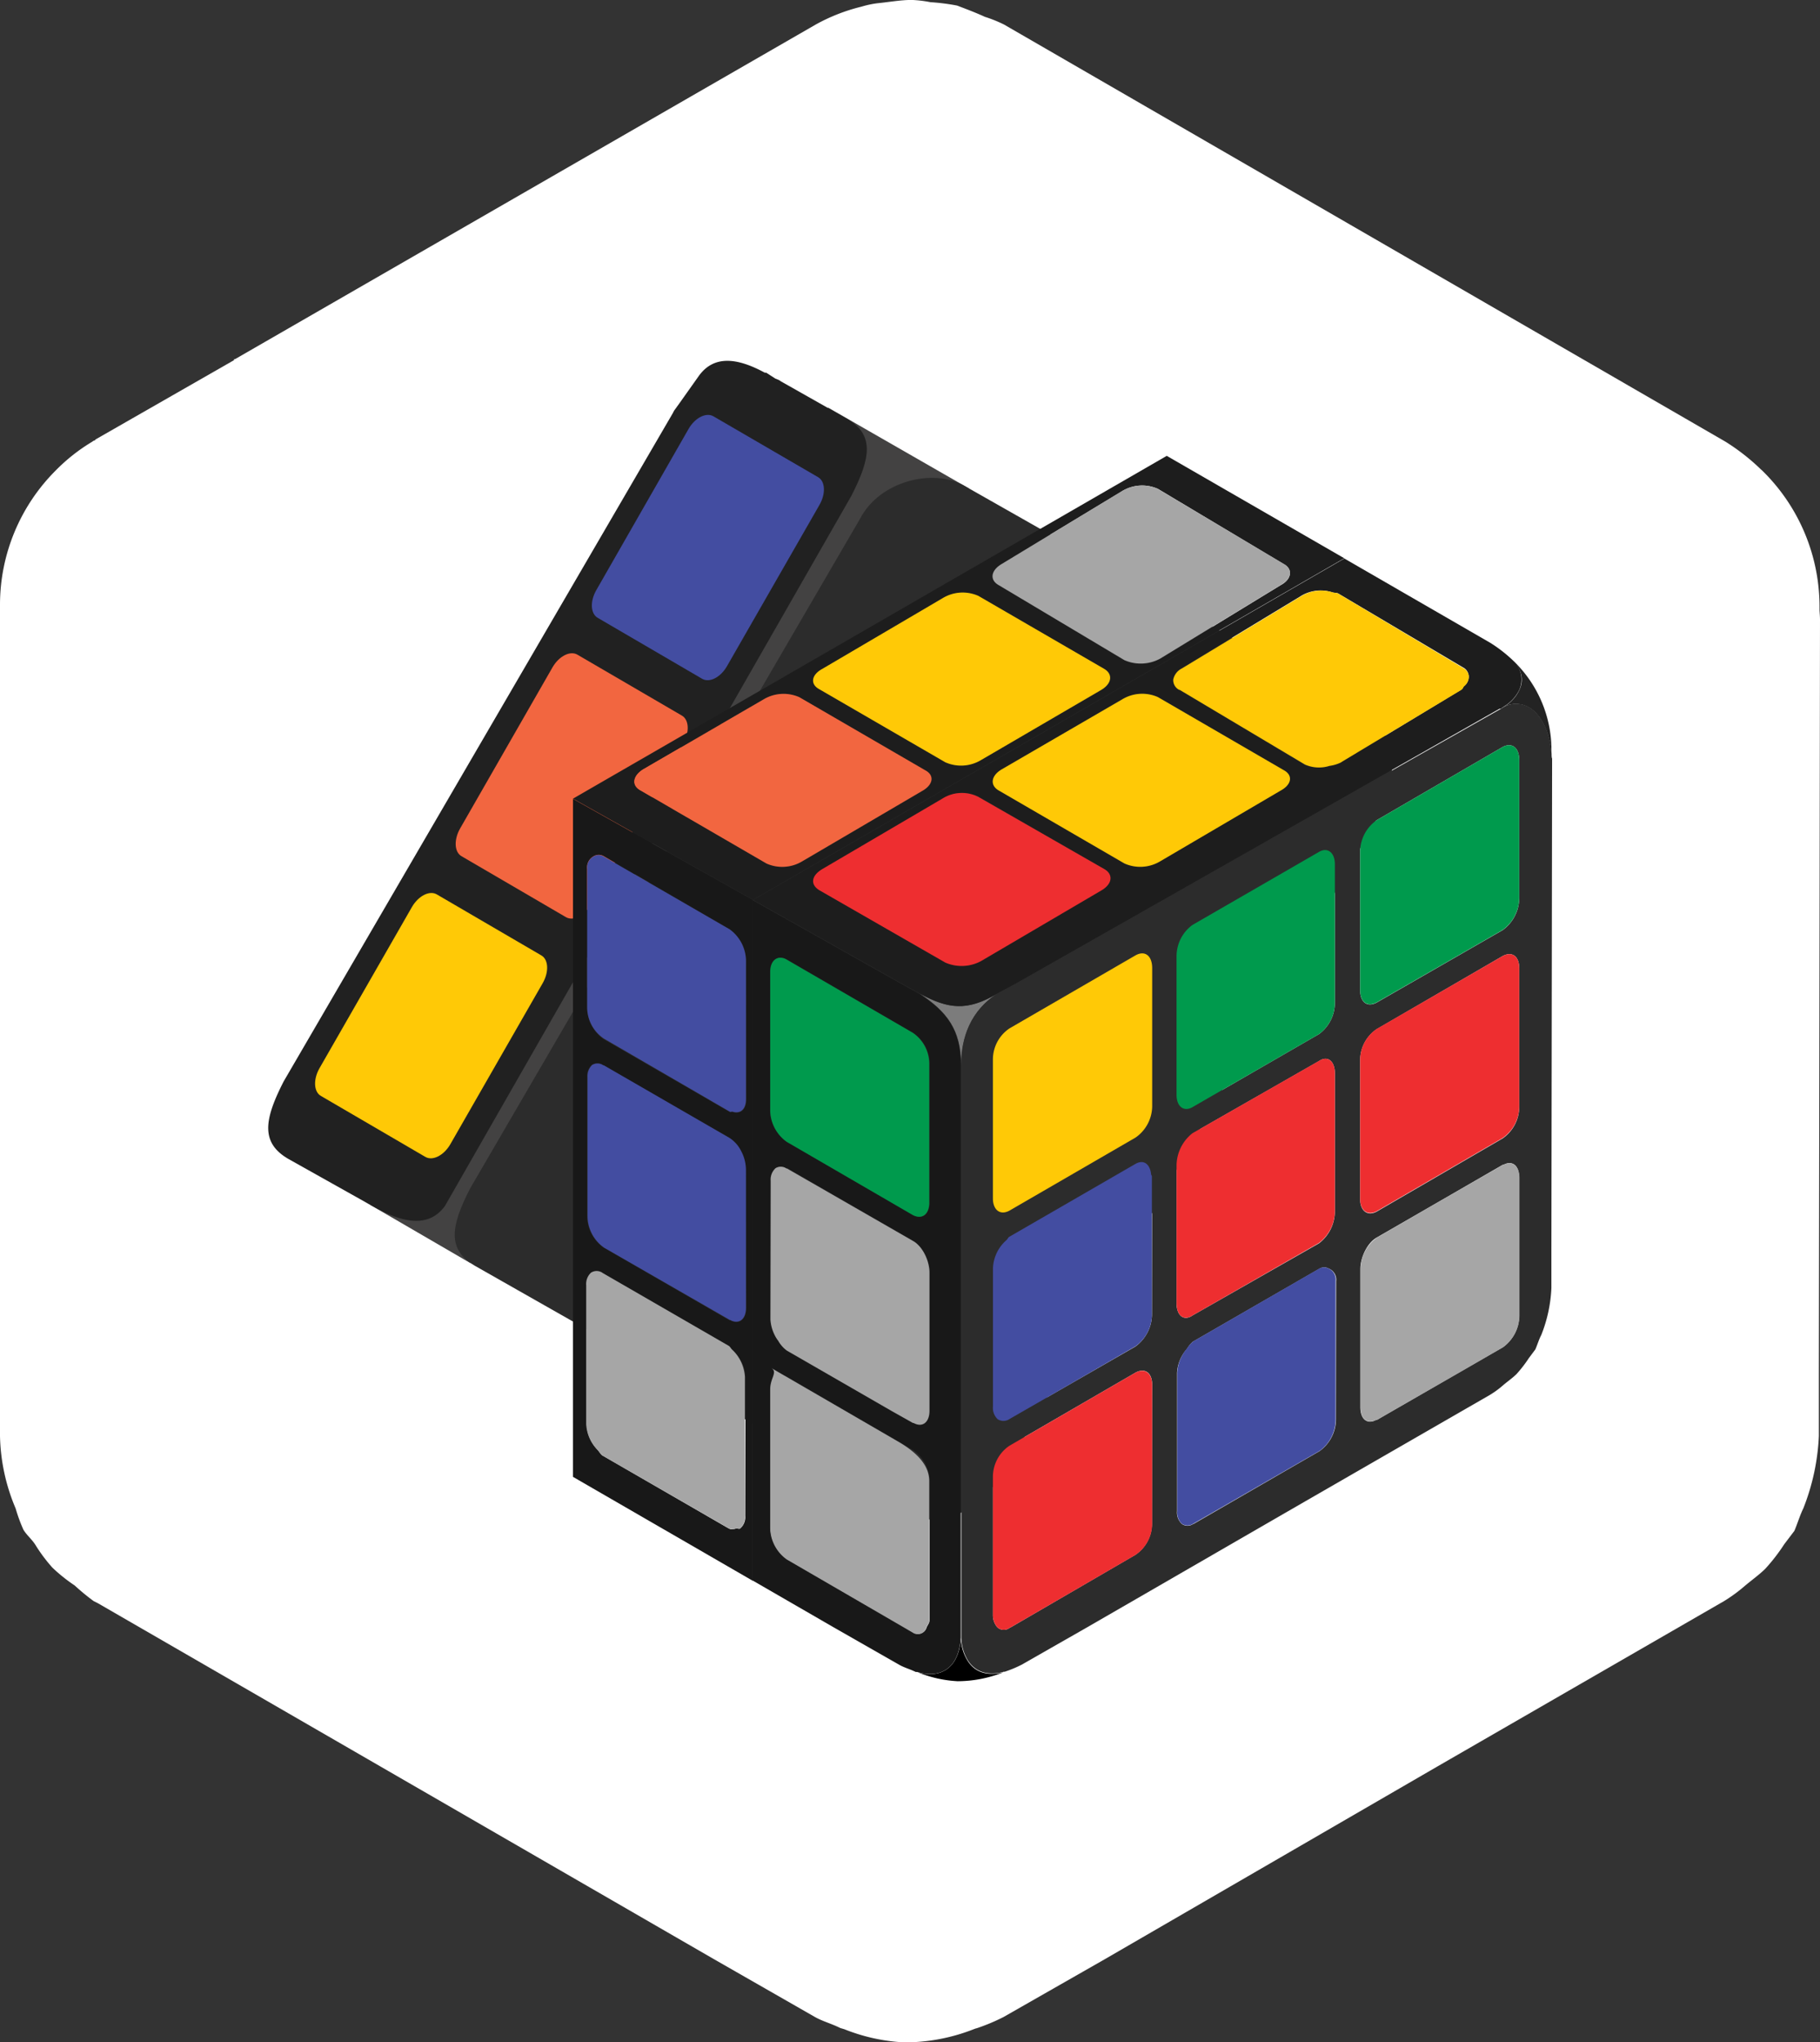 <svg xmlns="http://www.w3.org/2000/svg" viewBox="0 0 306.13 343.38">
  <rect x="0" y="0" width="306.13" height="343.38" fill="#333333" stroke="none"/>
  <defs>
    <style>
      .ef030f4b-7abe-4bdc-bf3b-58c46d48c385 {
        fill: #009a4d;
      }

      .f9f7abdd-9115-47a9-a9b8-9fd922982c77 {
        fill: #fff;
      }

      .b19c7b09-8608-4a75-86e8-622925aeb610 {
        fill: #434242;
      }

      .f1e7ae80-4fc4-4831-bf14-549b76f649ae {
        fill: #212121;
      }

      .bf82cbbc-92d0-4bb6-a10b-f6eb649c2f7e {
        fill: #2c2c2c;
      }

      .fe77b2bc-c359-4cd1-a891-3e285688e1a7 {
        fill: #434da1;
      }

      .b7871c79-4ef9-47fe-b9fb-5c9e923902d1 {
        fill: #f26640;
      }

      .efe63647-1ab6-4855-bbde-1e65916f45fd {
        fill: #ffc906;
      }

      .af41f602-fd7a-4aa8-998c-a357e82f1ed9 {
        fill: #1d1d1d;
      }

      .b02b501b-aeba-40e7-a5ce-d5535c88ea0e {
        fill: #181818;
      }

      .f4b27e3b-70db-4b92-865d-79320cce761f {
        fill: #a6a6a6;
      }

      .eebe1dff-bb44-4adf-bb00-69eb751a5683 {
        fill: #232323;
      }

      .be329d49-ad57-4bb9-8b66-c9f2ef269cbe {
        fill: #7c7c7c;
      }

      .a3fa9063-a9fa-42cc-8752-4867e321ae0b {
        fill: #ee2e30;
      }
    </style>
  </defs>
  <title>-</title>
  <g id="ab8375f0-51e6-4b80-b698-8c86c569ec51" data-name="Layer 13">
    <g>
      <g>
        <path class="ef030f4b-7abe-4bdc-bf3b-58c46d48c385" d="M11.61,210.28a4.08,4.08,0,0,1,.54.22A3.41,3.41,0,0,0,11.61,210.28Z"/>
        <path class="f9f7abdd-9115-47a9-a9b8-9fd922982c77" d="M306.13,104.24l-.19,126.92v10.3a37.51,37.51,0,0,1-2.62,12.18c-.56,1.13-.94,2.45-1.5,3.77l-1.7,2.24a31.36,31.36,0,0,1-3.18,4.12c-.94.94-2.24,1.88-3.37,2.82a26.55,26.55,0,0,1-3.56,2.62L241.82,297l-56,32.44-17.05,9.73a33.49,33.49,0,0,1-4.5,1.88c-.11,0-.21.07-.32.09a31.91,31.91,0,0,1-11.84,2.28A31.3,31.3,0,0,1,142,341.2l-.65-.19c-1.5-.75-3-1.13-4.31-1.88l-17-9.73L16.49,269.59l-.75-.38a37.33,37.33,0,0,1-3.18-2.62,27.61,27.61,0,0,1-3.75-3A26.93,26.93,0,0,1,6,259.84c-.57-.95-1.49-1.68-2.06-2.62a27.18,27.18,0,0,1-1.31-3.58A32.75,32.75,0,0,1,0,241.46V101.62A31.91,31.91,0,0,1,9.35,79.13a30.64,30.64,0,0,1,6.2-4.88.66.66,0,0,1,.38-.19l.18-.19,6.2-3.55,17.05-9.76c0-.18,0-.18.19-.18L137.22,4.12a30.89,30.89,0,0,1,7.68-3,16.66,16.66,0,0,1,2.64-.57c1.86-.18,3.93-.56,5.8-.56a20.28,20.28,0,0,1,3.18.38A35.09,35.09,0,0,1,161,.94c1.48.57,3,1.13,4.66,1.89a22.66,22.66,0,0,1,3.21,1.29L290.2,74.25a35.63,35.63,0,0,1,6,4.69c.1.1.18.21.27.31-.09-.1-.17-.21-.25-.31a32,32,0,0,1,9.83,23v.71C306.08,103.15,306.13,103.7,306.13,104.24Z"/>
      </g>
      <g>
        <g>
          <polygon class="b19c7b09-8608-4a75-86e8-622925aeb610" points="62.28 202.6 79.14 212.4 147.43 92.24 162.98 82.13 139.28 68.53 135.69 81.04 62.28 202.6"/>
          <path class="f1e7ae80-4fc4-4831-bf14-549b76f649ae" d="M48.54,194.89l12.79,7.17c.6.36,2.39,1.32,2.39,1.32,4.42,2.27,8.49,3,11.12-.6L143.21,83.36c3.23-6.34,3.95-10.28-.83-13l-11-6.22-.36-.24-.6-.24-1.55-1h-.24c-4.42-2.39-8.49-3.11-11.12.6l-3.22,4.54-.72,1a2.62,2.62,0,0,0-.36.6L47.7,181.86C44.47,188.2,43.76,192.14,48.54,194.89Z"/>
          <g>
            <path class="bf82cbbc-92d0-4bb6-a10b-f6eb649c2f7e" d="M79.09,199.81,144.65,87.25c3.28-6.34,12.13-8.49,17.32-5.7l67.39,38.24c5.38,3.48,6.63,9.6,1.75,18.78L169.64,246.3c-3.87,6.63-10.32,11-15.82,8.54l-73.94-42C75.17,210.12,75.81,206.15,79.09,199.81Z"/>
            <path class="fe77b2bc-c359-4cd1-a891-3e285688e1a7" d="M122.29,112l15.54-27.09c1.09-1.88,1-4-.25-4.69L120,70c-1.22-.71-3.1.24-4.18,2.12L100.31,99.21c-1.09,1.88-1,4,.25,4.69l17.55,10.24C119.34,114.85,121.21,113.9,122.29,112Z"/>
            <path class="b7871c79-4ef9-47fe-b9fb-5c9e923902d1" d="M99.39,152.1,114.92,125c1.09-1.88,1-4-.25-4.69L97.12,110.08c-1.22-.71-3.09.24-4.18,2.12L77.4,139.29c-1.08,1.88-1,4,.25,4.69L95.2,154.22C96.43,154.93,98.3,154,99.39,152.1Z"/>
            <path class="efe63647-1ab6-4855-bbde-1e65916f45fd" d="M75.74,192.41l15.54-27.09c1.08-1.88,1-4-.26-4.69L73.47,150.39c-1.22-.71-3.09.24-4.18,2.12L53.75,179.6c-1.08,1.88-1,4,.25,4.69l17.55,10.24C72.78,195.24,74.65,194.29,75.74,192.41Z"/>
          </g>
        </g>
        <g>
          <g>
            <path class="af41f602-fd7a-4aa8-998c-a357e82f1ed9" d="M96.38,134.29l30.28,17,99.45-57.42L196.25,76.65,96.38,134.29Zm72.08-39.44,20.31-12.28a6.49,6.49,0,0,1,6-.37l21.16,12.65c1.58.85,1.33,2.56-.49,3.53l-20.31,12.4a6.84,6.84,0,0,1-6,.25L168,98.38C166.51,97.53,166.63,96,168.46,94.85ZM138.3,112.48l20.31-11.91a6.49,6.49,0,0,1,6-.37l21.16,12.28c1.46.86,1.33,2.44-.49,3.53l-20.31,11.8a6.52,6.52,0,0,1-6,.36l-21.16-12.28C136.23,115,136.47,113.46,138.3,112.48Zm-30.16,16.91,20.31-11.8a6.55,6.55,0,0,1,6-.36l21.16,12.28c1.58.85,1.33,2.43-.37,3.41l-20.31,11.91a6.52,6.52,0,0,1-6,.37l-21.16-12.28C106.19,132.06,106.44,130.48,108.14,129.39Z"/>
            <path class="b02b501b-aeba-40e7-a5ce-d5535c88ea0e" d="M126.66,151.33l-30.28-17v114l30.23,17.47V151.36Zm-1.31,103.55a2.52,2.52,0,0,1-.85,2.13c-.17.13-.45-.05-.66,0-.4.06-.77.25-1.26,0l-21.19-12.24s0,0,0,0l0,0c-.32-.18-.54-.63-.83-.94a6.66,6.66,0,0,1-1.88-4.28v-23.3a2.6,2.6,0,0,1,.82-2.14,1.61,1.61,0,0,1,1.89,0l21.28,12.28c.21.12.34.44.53.62a6.62,6.62,0,0,1,2.21,4.65Zm.18-35c0,2-1.23,2.9-2.62,2.13-.07,0-.12,0-.2,0l-21.2-12.24a6.62,6.62,0,0,1-2.76-5.27v-23.3c0-.06,0-.06,0-.12a2.58,2.58,0,0,1,.76-2h0a1.66,1.66,0,0,1,1.91,0h0l.44.26,20.78,11.94a6.38,6.38,0,0,1,1.91,2.22l0,0a6.59,6.59,0,0,1,.87,3.1Zm0-35c0,1.83-1.1,2.5-2.35,2.08-.18,0-.29.1-.47,0l-21.2-12.24a6.62,6.62,0,0,1-2.76-5.27V146.1a2.15,2.15,0,0,1,1.1-2.13,1.7,1.7,0,0,1,1.72,0l20.23,11.75.91.52h0a6.86,6.86,0,0,1,2.8,5.23Z"/>
            <path class="b7871c79-4ef9-47fe-b9fb-5c9e923902d1" d="M128.93,145.2a6.52,6.52,0,0,0,6-.37l20.31-11.91c1.7-1,2-2.56.37-3.41l-21.16-12.28a6.55,6.55,0,0,0-6,.36l-20.31,11.8c-1.7,1.09-2,2.67-.37,3.53Z"/>
            <path class="efe63647-1ab6-4855-bbde-1e65916f45fd" d="M159,128.17a6.52,6.52,0,0,0,6-.36L185.24,116c1.82-1.09,1.95-2.67.49-3.53L164.57,100.2a6.49,6.49,0,0,0-6,.37L138.3,112.48c-1.83,1-2.07,2.56-.49,3.41Z"/>
            <path class="f4b27e3b-70db-4b92-865d-79320cce761f" d="M189.13,111a6.84,6.84,0,0,0,6-.25l20.31-12.4c1.82-1,2.07-2.68.49-3.53L194.73,82.2a6.49,6.49,0,0,0-6,.37L168.46,94.85c-1.83,1.1-2,2.68-.49,3.53Z"/>
            <path class="f4b27e3b-70db-4b92-865d-79320cce761f" d="M125.29,231.54a6.79,6.79,0,0,0-2.15-4.61c-.2-.18-.34-.5-.56-.63l-21.19-12.24a1.73,1.73,0,0,0-2-.05,2.6,2.6,0,0,0-.79,2.09v23.35a6.58,6.58,0,0,0,1.85,4.28c.3.32.52.76.85,1L122.61,257a1.6,1.6,0,0,0,1.23,0c.21,0,.48.14.66,0a2.57,2.57,0,0,0,.79-2.12Z"/>
            <path class="fe77b2bc-c359-4cd1-a891-3e285688e1a7" d="M125.47,219.91v-23.3a6.8,6.8,0,0,0-.81-3.07l0,0a5.46,5.46,0,0,0-1.93-2.18l-20.76-12-.38-.22s-.07,0-.1,0a1.71,1.71,0,0,0-1.9-.05v0a2.58,2.58,0,0,0-.76,2,.61.61,0,0,0,0,.13v23.23a6.54,6.54,0,0,0,2.8,5.35l21.16,12.16c.07,0,.12,0,.18.07C124.33,222.66,125.47,221.83,125.47,219.91Z"/>
            <path class="fe77b2bc-c359-4cd1-a891-3e285688e1a7" d="M125.47,184.82V161.53a6.6,6.6,0,0,0-2.75-5.27l-.92-.53L101.51,144a1.65,1.65,0,0,0-1.66,0,2.13,2.13,0,0,0-1.08,2.08V169.4a6.32,6.32,0,0,0,2.8,5.23l21.16,12.28c.17.1.28,0,.45,0C124.45,187.33,125.47,186.62,125.47,184.82Z"/>
          </g>
          <g>
            <path class="eebe1dff-bb44-4adf-bb00-69eb751a5683" d="M255.61,115.91a6.41,6.41,0,0,1-2.57,2.88l-.18.11-.18.13a4.31,4.31,0,0,1,4.43-.11c2.16,1.22,3.65,4.38,3.85,8.11v-1a20.76,20.76,0,0,0-6.38-14.89C255.94,112.68,256.34,114.29,255.61,115.91Z"/>
            <path d="M162.73,279.21a7.68,7.68,0,0,1-1.11-3.64c-.41,5.1-3.52,6.67-7.26,5.61a20.48,20.48,0,0,0,6.71,1.51,20.8,20.8,0,0,0,7.74-1.52C166.19,281.86,164,281.29,162.73,279.21Z"/>
            <path class="be329d49-ad57-4bb9-8b66-c9f2ef269cbe" d="M154.72,167.08c4.5,3,6.94,6,6.94,12,0-4.62,1.58-9.12,6.08-12C162.63,170.12,159.47,169.64,154.72,167.08Z"/>
            <path class="af41f602-fd7a-4aa8-998c-a357e82f1ed9" d="M151.44,165.26l3.28,1.82c4.75,2.56,7.91,3,13,0l3.16-1.7,81.35-46.21h.25l.18-.14a1.89,1.89,0,0,0-.21.09l.39-.22.12-.1a6.6,6.6,0,0,0,2.63-2.89,4.3,4.3,0,0,0-1-4.76h0a23.76,23.76,0,0,0-3.9-3.05L226.12,93.91l-99.45,57.41Zm47.31-52.9,20.31-12.29a6.43,6.43,0,0,1,5.05-.47c.31.1.72.05,1,.2l0,0h0l21.16,12.53a1.73,1.73,0,0,1,.77,1.46,2,2,0,0,1-.79,1.57c-.2.2-.19.44-.47.61l-19.66,11.89-.66.41a6.43,6.43,0,0,1-1.84.53,5.91,5.91,0,0,1-4.11-.18l-21.08-12.6-.11-.06a1.74,1.74,0,0,1-1-1.74A2.67,2.67,0,0,1,198.75,112.36Zm-30.28,17,20.3-11.79a6.49,6.49,0,0,1,6-.37l21.16,12.28c1.58.85,1.34,2.44-.48,3.41L195.1,144.83a6.52,6.52,0,0,1-6,.36L168,132.91C166.52,132.06,166.64,130.48,168.47,129.38Zm-9.86,4.87a6.13,6.13,0,0,1,6-.25l21.16,12.16c1.46.86,1.34,2.44-.48,3.53l-20.31,11.92a6.88,6.88,0,0,1-6,.24l-21.16-12.16c-1.58-1-1.34-2.43.49-3.53Z"/>
            <path class="b02b501b-aeba-40e7-a5ce-d5535c88ea0e" d="M161.6,275.38v.09s0,.06,0,.1,0-.08,0-.13V179.12c0-6.08-2.44-9-6.94-12l-3.28-1.82-24.77-13.94-.06,0V265.73l13.64,7.88,11.07,6.32c.85.49,1.82.73,2.8,1.22a2,2,0,0,0,.24,0c-.09,0-.19-.05-.28-.09C158,282.32,161.26,280.76,161.6,275.38Zm-32-111.95c0-2.06,1.34-2.92,2.8-2.06l21.16,12.28a6.31,6.31,0,0,1,2.79,5.23v23.35c0,1.94-1.21,2.91-2.79,2.06L132.35,192a6.63,6.63,0,0,1-2.8-5.23Zm0,35.15a2.61,2.61,0,0,1,.85-2.17h0a1.59,1.59,0,0,1,1.76,0c.07,0,.11,0,.18,0l21.2,12.24a6.6,6.6,0,0,1,2.76,5.28v23.3s0,0,0,0c0,2-1.17,2.88-2.67,2,0,0,0,0-.07,0l-3.6-2.08-17.6-10.11a6.38,6.38,0,0,1-1.44-1.68,5.47,5.47,0,0,1-.62-1,6.38,6.38,0,0,1-.74-2.66Zm22.5,75-19.7-11.43a6.63,6.63,0,0,1-2.8-5.23V233.6c0-1.94,1.34-2.92,2.8-2.07l21.16,12.29a6.31,6.31,0,0,1,2.79,5.23v23.34c0,.49-.24.73-.48,1.22a1.49,1.49,0,0,1-2.31.85Z"/>
            <path class="efe63647-1ab6-4855-bbde-1e65916f45fd" d="M189.14,145.19a6.52,6.52,0,0,0,6-.36l20.31-11.92c1.82-1,2.06-2.56.48-3.41l-21.16-12.28a6.49,6.49,0,0,0-6,.37l-20.3,11.79c-1.83,1.1-1.95,2.68-.49,3.53Z"/>
            <path class="a3fa9063-a9fa-42cc-8752-4867e321ae0b" d="M137.82,149.69,159,161.85a6.88,6.88,0,0,0,6-.24l20.31-11.92c1.82-1.09,1.94-2.67.48-3.53L164.57,134a6.13,6.13,0,0,0-6,.25l-20.3,11.91C136.48,147.26,136.24,148.72,137.82,149.69Z"/>
            <path class="efe63647-1ab6-4855-bbde-1e65916f45fd" d="M219.11,100.1,198.8,112.4a2.71,2.71,0,0,0-1.45,1.85,1.83,1.83,0,0,0,1,1.75l.08,0,21.06,12.55a5.86,5.86,0,0,0,4.13.23,6.51,6.51,0,0,0,1.85-.54l.65-.4L245.8,116c.29-.18.27-.41.48-.61a2.12,2.12,0,0,0,.79-1.57,1.7,1.7,0,0,0-.82-1.41L225.13,99.83c-.28-.17-.69-.12-1-.23A6.49,6.49,0,0,0,219.11,100.1Z"/>
            <path class="f4b27e3b-70db-4b92-865d-79320cce761f" d="M155.82,273.61c.24-.49.48-.73.48-1.22V249.05c0-2.07-1.21-4.38-5.45-6.78L129.69,230c1.2.69-.14,1.67-.14,3.61V257a6.63,6.63,0,0,0,2.8,5.23l19.7,11.43,1.46.85A1.49,1.49,0,0,0,155.82,273.61Z"/>
            <path class="f4b27e3b-70db-4b92-865d-79320cce761f" d="M129.59,221.84a6.7,6.7,0,0,0,.7,2.63,5.69,5.69,0,0,0,.62,1,5.27,5.27,0,0,0,1.44,1.63L150,237.27l3.56,2,.11,0c1.47.8,2.64-.08,2.67-2,0,0,0,0,0-.07V214c0-2.06-1.21-4.5-2.79-5.35l-21.16-12.16c-.06,0-.12,0-.18-.06a1.69,1.69,0,0,0-1.76,0h0a2.59,2.59,0,0,0-.81,2.13Z"/>
            <path class="ef030f4b-7abe-4bdc-bf3b-58c46d48c385" d="M153.51,204.29c1.58.85,2.79-.12,2.79-2.06V178.88a6.31,6.31,0,0,0-2.79-5.23l-21.16-12.28c-1.46-.86-2.8,0-2.8,2.06v23.35a6.63,6.63,0,0,0,2.8,5.23Z"/>
            <path class="bf82cbbc-92d0-4bb6-a10b-f6eb649c2f7e" d="M261,127v.53c-.06-4-1.61-7.35-3.85-8.64a4.27,4.27,0,0,0-4.61.25l-81.6,46.21-3.16,1.7c-4.5,2.92-6.08,7.42-6.08,12v96.32a7.66,7.66,0,0,0,1.07,3.77c1.31,2.11,3.58,2.69,6.24,1.91l-.16.05c.05,0,.09,0,.14,0a19.66,19.66,0,0,0,2.92-1.22l11.07-6.32,36.36-21,31.25-18a15.63,15.63,0,0,0,2.31-1.7c.73-.61,1.58-1.21,2.19-1.82a21.94,21.94,0,0,0,2.07-2.68l1.09-1.46c.37-.85.61-1.7,1-2.43a24.17,24.17,0,0,0,1.7-7.9v-6.69l.12-82.33C261,127.38,261,127.21,261,127ZM197.9,160.76a6.53,6.53,0,0,1,2.67-5.23l21.28-12.28c1.46-.86,2.68.12,2.68,2.06v23.35a6.54,6.54,0,0,1-2.68,5.23l-21.28,12.28c-1.46.86-2.67-.12-2.67-2.06Zm-4.14,95.46a6.32,6.32,0,0,1-2.8,5.23l-20.91,12.16-.25.12a1.59,1.59,0,0,1-2.06-.12,3.1,3.1,0,0,1-.73-1.94V248.32a6.31,6.31,0,0,1,2.79-5.23L191,230.8c1.58-.85,2.8,0,2.8,2.07Zm0-35.14a6.75,6.75,0,0,1-2.8,5.35l-15.47,8.89-5.7,3.29a1.69,1.69,0,0,1-2,0,2.5,2.5,0,0,1-.82-2.13V213.17a6.52,6.52,0,0,1,2.27-4.64c.18-.17.31-.47.51-.58l.69-.4L191,195.66c1.45-.78,2.47.1,2.66,1.81,0,.14.13.17.13.33h0s0,0,0,0Zm0-35a6.49,6.49,0,0,1-2.8,5.23L169.8,203.56c-1.58.86-2.79-.12-2.79-2.06V178.15a6.31,6.31,0,0,1,2.79-5.23L191,160.64c1.58-.86,2.8,0,2.8,2.06Zm4.14,9.85a7,7,0,0,1,2.67-5.35l21.28-12.16c1.46-1,2.68,0,2.68,2.07v23.23a6.79,6.79,0,0,1-2.68,5.35L200.57,221.2c-1.46,1-2.67,0-2.67-2.07Zm26.81,42.8a6.6,6.6,0,0,1-2.77,5.28l-21.19,12.24s0,0-.06,0h0a1.64,1.64,0,0,1-1.89,0,2.6,2.6,0,0,1-.82-2.14v-23.3a6.65,6.65,0,0,1,1.67-4,5.06,5.06,0,0,1,1-1.21L222,213.29a1.51,1.51,0,0,1,1.46,0,2,2,0,0,1,1.28,2.13ZM255.54,198v23.26a6.62,6.62,0,0,1-2.76,5.28h0l0,0-6.68,3.84-14.48,8.36c-.05,0-.08,0-.13,0-1.51.84-2.67-.1-2.67-2.11V213.41c0-2.06,1.22-4.5,2.8-5.35l8-4.61,13.16-7.6c.05,0,.08,0,.13,0,1.48-.78,2.59.13,2.62,2.07,0,0,0,0,0,0Zm0-11.8a6.49,6.49,0,0,1-2.8,5.23l-21.16,12.29c-1.58.85-2.8-.13-2.8-2.07V178.27a6.32,6.32,0,0,1,2.8-5.23l21.16-12.28c1.58-.85,2.8,0,2.8,2.06Zm0-35.14a6.72,6.72,0,0,1-2.8,5.35l-21.16,12.16c-1.58.85-2.8,0-2.8-2.07V143.12a6.49,6.49,0,0,1,2.8-5.22l21.16-12.29c1.58-.85,2.8.12,2.8,2.19Z"/>
            <path class="f4b27e3b-70db-4b92-865d-79320cce761f" d="M252.91,195.84c-.06,0-.11,0-.17.06l-13.12,7.55-8,4.64a6.59,6.59,0,0,0-2.76,5.27v23.3c0,2,1.18,2.83,2.63,2.09.05,0,.09,0,.13,0l14.48-8.32,6.71-3.88a6.69,6.69,0,0,0,2.77-5.31V198s0,0,0-.06C255.51,196,254.36,195.12,252.91,195.84Z"/>
            <path class="a3fa9063-a9fa-42cc-8752-4867e321ae0b" d="M252.74,160.76,231.58,173a6.32,6.32,0,0,0-2.8,5.23v23.35c0,1.94,1.22,2.92,2.8,2.07l21.16-12.29a6.49,6.49,0,0,0,2.8-5.23V162.82C255.54,160.76,254.32,159.91,252.74,160.76Z"/>
            <path class="ef030f4b-7abe-4bdc-bf3b-58c46d48c385" d="M252.74,125.61,231.58,137.9a6.49,6.49,0,0,0-2.8,5.22v23.35c0,2.07,1.22,2.92,2.8,2.07l21.16-12.16a6.72,6.72,0,0,0,2.8-5.35V127.8C255.54,125.73,254.32,124.76,252.74,125.61Z"/>
            <path class="fe77b2bc-c359-4cd1-a891-3e285688e1a7" d="M224.65,238.71V215.36a2,2,0,0,0-1.22-2.08,1.61,1.61,0,0,0-1.49,0l-21.19,12.24a4.92,4.92,0,0,0-1.1,1.23,6.88,6.88,0,0,0-1.63,4v23.35a2.58,2.58,0,0,0,.78,2.12,1.71,1.71,0,0,0,1.89,0L222,243.94A6.54,6.54,0,0,0,224.65,238.71Z"/>
            <path class="a3fa9063-a9fa-42cc-8752-4867e321ae0b" d="M200.57,221.2,221.85,209a6.79,6.79,0,0,0,2.68-5.35V180.46c0-2.07-1.22-3-2.68-2.07l-21.28,12.16a7,7,0,0,0-2.67,5.35v23.23C197.9,221.2,199.11,222.17,200.57,221.2Z"/>
            <path class="ef030f4b-7abe-4bdc-bf3b-58c46d48c385" d="M200.57,186.17l21.28-12.28a6.54,6.54,0,0,0,2.68-5.23V145.31c0-1.94-1.22-2.92-2.68-2.06l-21.28,12.28a6.53,6.53,0,0,0-2.67,5.23v23.35C197.9,186.05,199.11,187,200.57,186.17Z"/>
            <path class="a3fa9063-a9fa-42cc-8752-4867e321ae0b" d="M191,230.8,169.8,243.09a6.31,6.31,0,0,0-2.79,5.23v23.35a3.1,3.1,0,0,0,.73,1.94,1.59,1.59,0,0,0,2.06.12l.25-.12L191,261.45a6.32,6.32,0,0,0,2.8-5.23V232.87C193.76,230.8,192.54,230,191,230.8Z"/>
            <path class="fe77b2bc-c359-4cd1-a891-3e285688e1a7" d="M193.75,221.1V197.81c0-.16-.11-.2-.13-.34-.17-1.72-1.23-2.57-2.64-1.76l-20.5,11.84-.68.39c-.21.11-.33.42-.52.59a6.61,6.61,0,0,0-2.26,4.7v23.3a2.57,2.57,0,0,0,.81,2.12,1.82,1.82,0,0,0,2-.06l5.69-3.27L191,226.37A6.6,6.6,0,0,0,193.75,221.1Z"/>
            <path class="efe63647-1ab6-4855-bbde-1e65916f45fd" d="M191,160.64,169.8,172.92a6.31,6.31,0,0,0-2.79,5.23V201.5c0,1.94,1.21,2.92,2.79,2.06L191,191.28a6.49,6.49,0,0,0,2.8-5.23V162.7C193.76,160.64,192.54,159.78,191,160.64Z"/>
          </g>
        </g>
      </g>
    </g>
  </g>
</svg>
